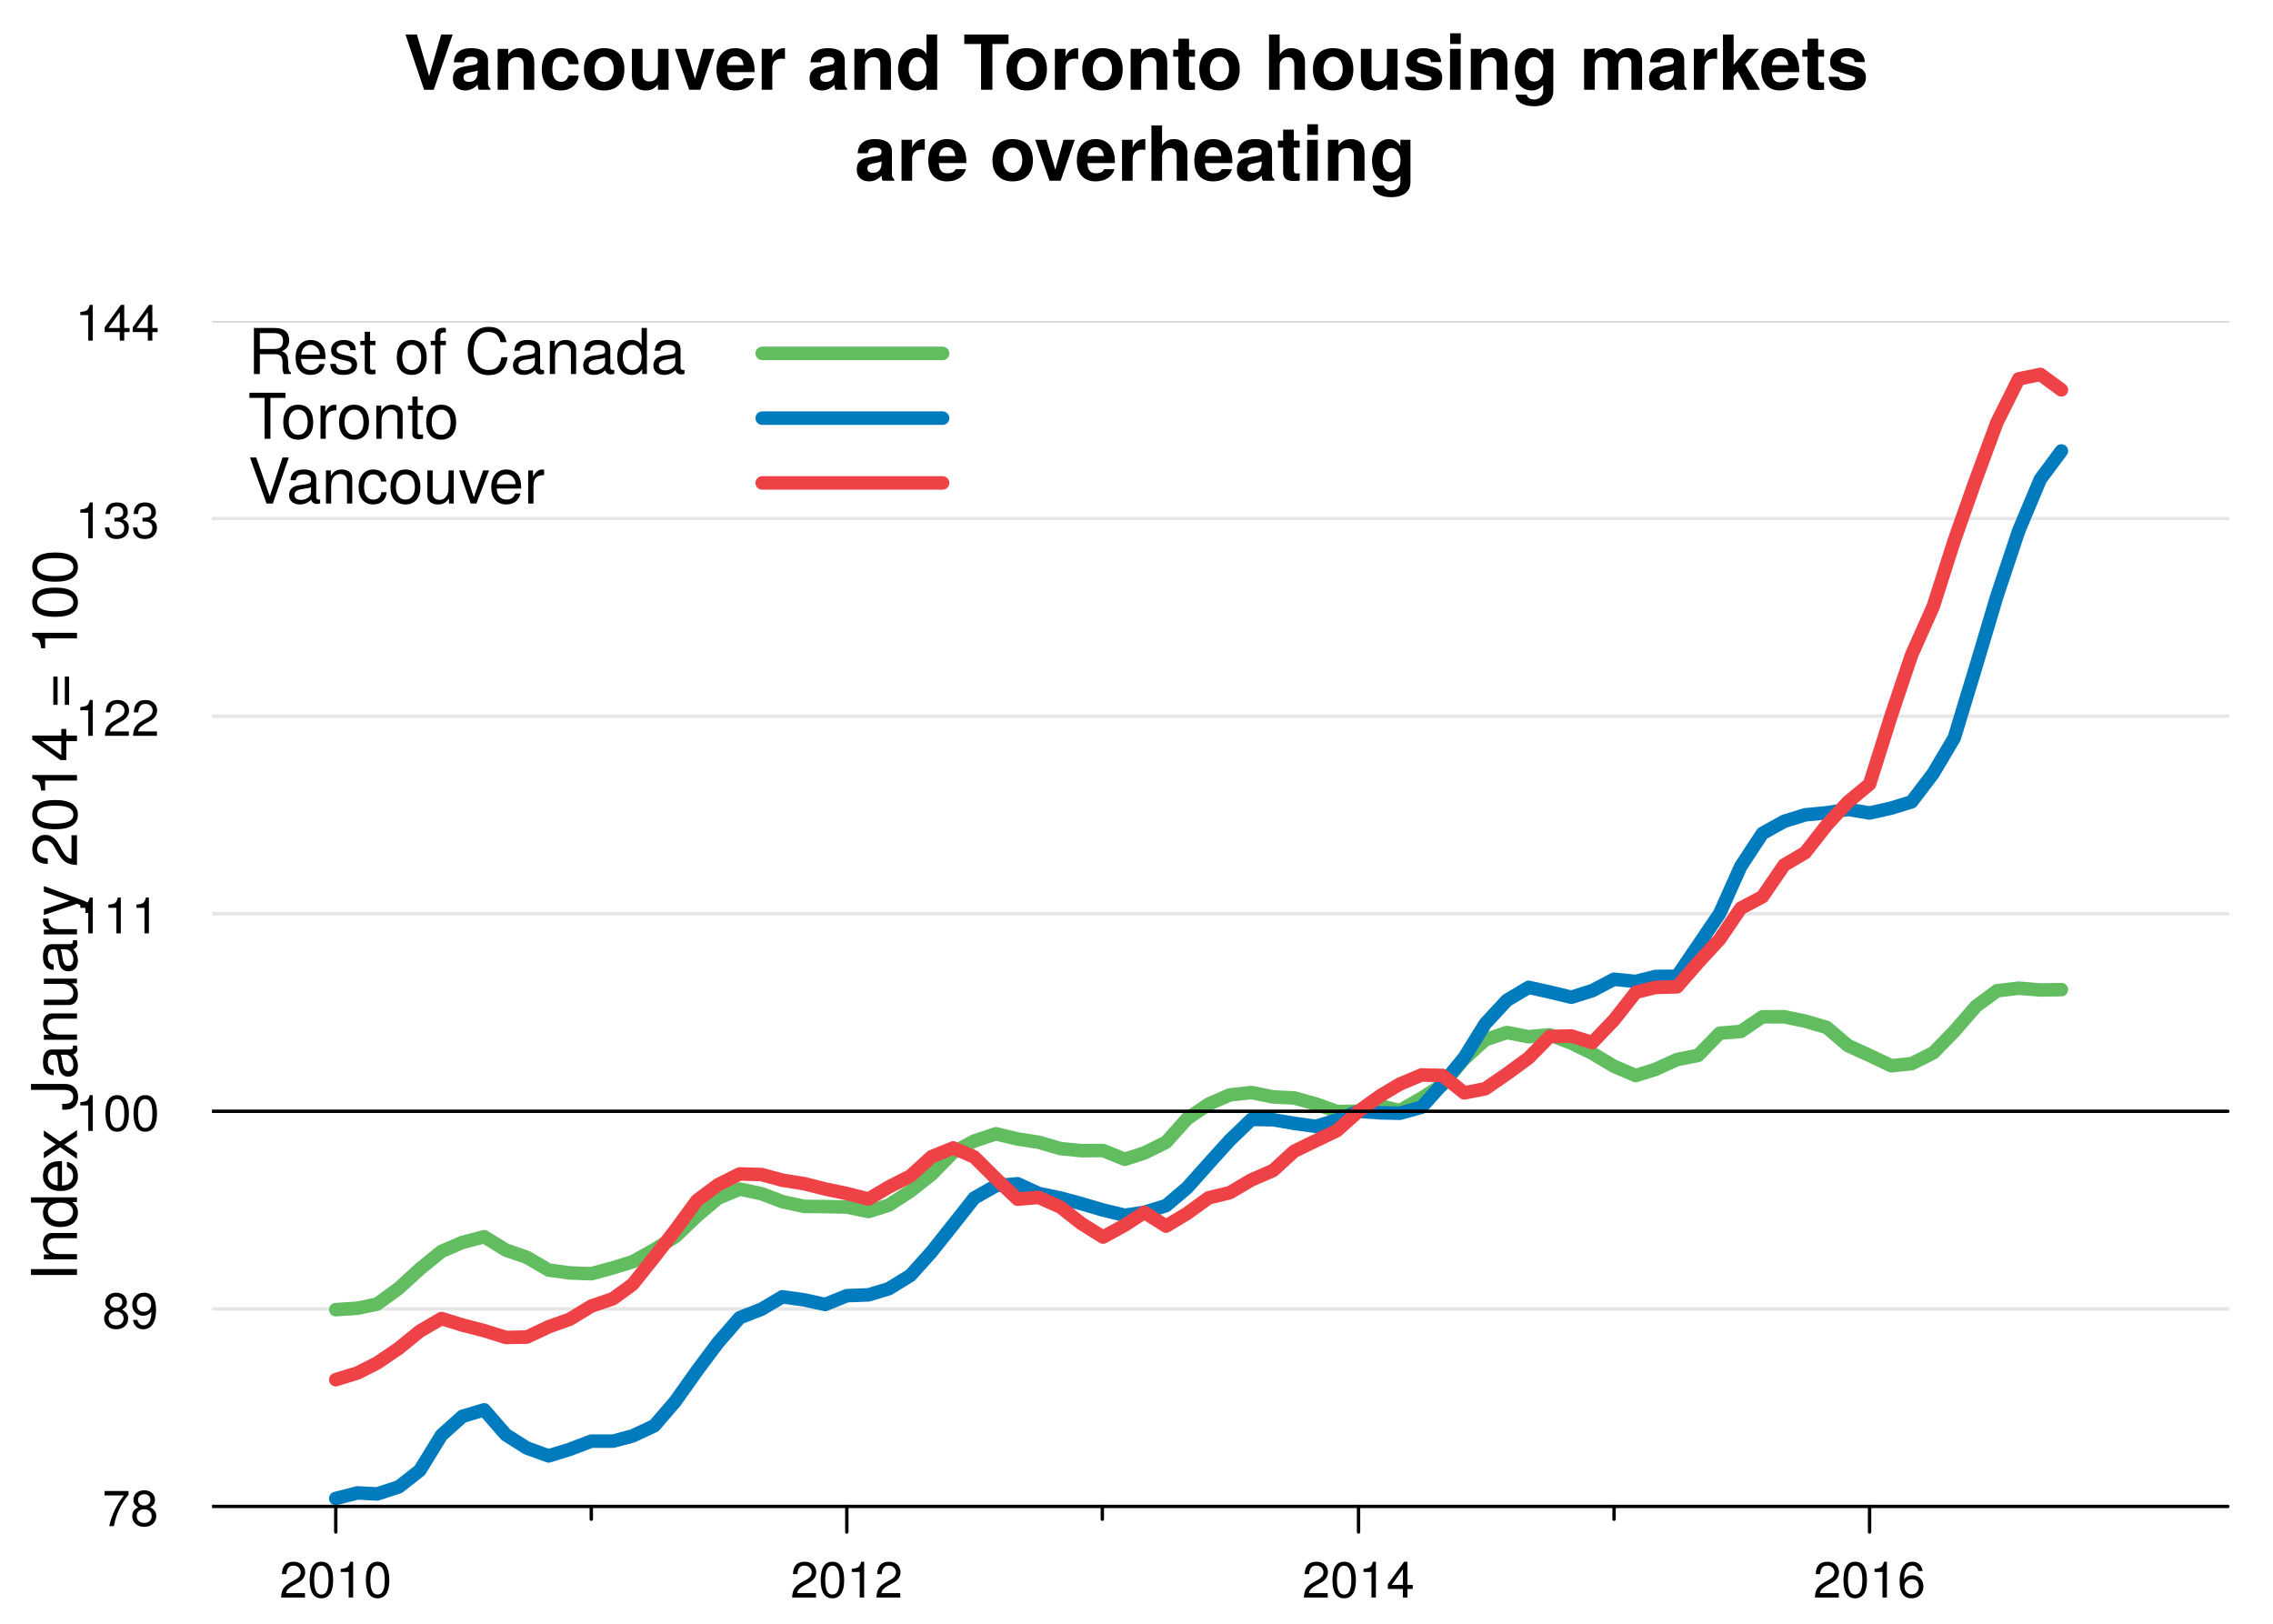 <?xml version="1.0" encoding="UTF-8"?>
<svg xmlns="http://www.w3.org/2000/svg" xmlns:xlink="http://www.w3.org/1999/xlink" width="504pt" height="360pt" viewBox="0 0 504 360" version="1.1">
<defs>
<g>
<symbol overflow="visible" id="glyph0-0">
<path style="stroke:none;" d=""/>
</symbol>
<symbol overflow="visible" id="glyph0-1">
<path style="stroke:none;" d="M 10.875 -12.25 L 8.328 -12.25 L 5.656 -3.016 L 2.938 -12.25 L 0.406 -12.25 L 4.531 0 L 6.672 0 Z M 10.875 -12.25 "/>
</symbol>
<symbol overflow="visible" id="glyph0-2">
<path style="stroke:none;" d="M 8.797 0 L 8.797 -0.281 C 8.375 -0.672 8.266 -0.922 8.266 -1.391 L 8.266 -6.438 C 8.266 -8.281 7 -9.219 4.547 -9.219 C 2.094 -9.219 0.828 -8.188 0.672 -6.078 L 2.938 -6.078 C 3.062 -7.016 3.438 -7.328 4.609 -7.328 C 5.516 -7.328 5.969 -7.016 5.969 -6.422 C 5.969 -5.453 5.25 -5.562 4.078 -5.359 L 3.141 -5.188 C 1.344 -4.875 0.469 -4.094 0.469 -2.453 C 0.469 -0.688 1.719 0.156 3.219 0.156 C 4.234 0.156 5.156 -0.281 5.984 -1.141 C 5.984 -0.672 6.031 -0.266 6.25 0 Z M 5.969 -3.875 C 5.969 -2.516 5.297 -1.75 4.094 -1.75 C 3.312 -1.75 2.828 -2.047 2.828 -2.719 C 2.828 -3.406 3.188 -3.656 4.172 -3.844 L 4.969 -4 C 5.594 -4.109 5.688 -4.156 5.969 -4.281 Z M 5.969 -3.875 "/>
</symbol>
<symbol overflow="visible" id="glyph0-3">
<path style="stroke:none;" d="M 9.172 0 L 9.172 -6.078 C 9.172 -8.078 8.062 -9.219 6.125 -9.219 C 4.906 -9.219 4.078 -8.766 3.406 -7.766 L 3.406 -9.062 L 1.062 -9.062 L 1.062 0 L 3.406 0 L 3.406 -5.438 C 3.406 -6.516 4.172 -7.219 5.312 -7.219 C 6.312 -7.219 6.812 -6.672 6.812 -5.594 L 6.812 0 Z M 9.172 0 "/>
</symbol>
<symbol overflow="visible" id="glyph0-4">
<path style="stroke:none;" d="M 8.766 -3.141 L 6.516 -3.141 C 6.219 -2.203 5.75 -1.75 4.844 -1.75 C 3.641 -1.75 2.922 -2.703 2.922 -4.469 C 2.922 -6.125 3.359 -7.328 4.844 -7.328 C 5.797 -7.328 6.25 -6.875 6.516 -5.672 L 8.766 -5.672 C 8.594 -7.891 7.125 -9.219 4.859 -9.219 C 2.156 -9.219 0.578 -7.562 0.578 -4.469 C 0.578 -1.484 2.141 0.156 4.828 0.156 C 7.016 0.156 8.547 -1.203 8.766 -3.141 Z M 8.766 -3.141 "/>
</symbol>
<symbol overflow="visible" id="glyph0-5">
<path style="stroke:none;" d="M 9.562 -4.469 C 9.562 -7.547 7.891 -9.219 5.062 -9.219 C 2.281 -9.219 0.594 -7.516 0.594 -4.531 C 0.594 -1.547 2.281 0.156 5.078 0.156 C 7.828 0.156 9.562 -1.562 9.562 -4.469 Z M 7.203 -4.5 C 7.203 -2.812 6.328 -1.75 5.078 -1.75 C 3.797 -1.75 2.938 -2.812 2.938 -4.531 C 2.938 -6.266 3.797 -7.328 5.078 -7.328 C 6.359 -7.328 7.203 -6.281 7.203 -4.5 Z M 7.203 -4.5 "/>
</symbol>
<symbol overflow="visible" id="glyph0-6">
<path style="stroke:none;" d="M 9.094 0 L 9.094 -9.062 L 6.734 -9.062 L 6.734 -3.625 C 6.734 -2.547 5.984 -1.844 4.844 -1.844 C 3.828 -1.844 3.328 -2.391 3.328 -3.484 L 3.328 -9.062 L 0.969 -9.062 L 0.969 -2.984 C 0.969 -0.984 2.078 0.156 4.016 0.156 C 5.234 0.156 6.062 -0.297 6.734 -1.188 L 6.734 0 Z M 9.094 0 "/>
</symbol>
<symbol overflow="visible" id="glyph0-7">
<path style="stroke:none;" d="M 9 -9.062 L 6.516 -9.062 L 4.688 -2.438 L 2.719 -9.062 L 0.234 -9.062 L 3.406 0 L 5.875 0 Z M 9 -9.062 "/>
</symbol>
<symbol overflow="visible" id="glyph0-8">
<path style="stroke:none;" d="M 8.812 -4.203 C 8.812 -7.328 7.234 -9.219 4.562 -9.219 C 1.969 -9.219 0.375 -7.453 0.375 -4.422 C 0.375 -1.516 1.953 0.156 4.516 0.156 C 6.547 0.156 8.203 -0.766 8.719 -2.547 L 6.406 -2.547 C 6.203 -1.891 5.453 -1.641 4.609 -1.641 C 3.5 -1.641 2.781 -2.156 2.719 -3.906 L 8.797 -3.906 Z M 6.359 -5.469 L 2.75 -5.469 C 2.906 -6.734 3.5 -7.422 4.531 -7.422 C 5.547 -7.422 6.25 -6.766 6.359 -5.469 Z M 6.359 -5.469 "/>
</symbol>
<symbol overflow="visible" id="glyph0-9">
<path style="stroke:none;" d="M 6.219 -6.812 L 6.219 -9.203 C 6.078 -9.219 6 -9.219 5.922 -9.219 C 4.859 -9.219 3.906 -8.516 3.406 -7.297 L 3.406 -9.062 L 1.062 -9.062 L 1.062 0 L 3.406 0 L 3.406 -4.828 C 3.406 -6.203 4.094 -6.891 5.469 -6.891 C 5.734 -6.891 5.891 -6.875 6.219 -6.812 Z M 6.219 -6.812 "/>
</symbol>
<symbol overflow="visible" id="glyph0-10">
<path style="stroke:none;" d=""/>
</symbol>
<symbol overflow="visible" id="glyph0-11">
<path style="stroke:none;" d="M 9.156 0 L 9.156 -12.25 L 6.797 -12.25 L 6.797 -7.891 C 6.219 -8.797 5.422 -9.219 4.297 -9.219 C 2.141 -9.219 0.484 -7.25 0.484 -4.516 C 0.484 -1.953 1.891 0.156 4.297 0.156 C 5.422 0.156 6.219 -0.266 6.797 -1.047 L 6.797 0 Z M 6.797 -4.484 C 6.797 -2.844 6 -1.812 4.828 -1.812 C 3.641 -1.812 2.844 -2.859 2.844 -4.516 C 2.844 -6.203 3.641 -7.25 4.828 -7.25 C 6.016 -7.25 6.797 -6.219 6.797 -4.484 Z M 6.797 -4.484 "/>
</symbol>
<symbol overflow="visible" id="glyph0-12">
<path style="stroke:none;" d="M 10.047 -10.141 L 10.047 -12.25 L 0.234 -12.25 L 0.234 -10.141 L 3.953 -10.141 L 3.953 0 L 6.469 0 L 6.469 -10.141 Z M 10.047 -10.141 "/>
</symbol>
<symbol overflow="visible" id="glyph0-13">
<path style="stroke:none;" d="M 5.062 0 L 5.062 -1.641 C 4.828 -1.609 4.688 -1.594 4.516 -1.594 C 3.891 -1.594 3.75 -1.781 3.75 -2.594 L 3.75 -7.328 L 5.062 -7.328 L 5.062 -8.891 L 3.75 -8.891 L 3.75 -11.328 L 1.391 -11.328 L 1.391 -8.891 L 0.234 -8.891 L 0.234 -7.328 L 1.391 -7.328 L 1.391 -1.953 C 1.391 -0.516 2.156 0.062 3.688 0.062 C 4.219 0.062 4.641 0.016 5.062 0 Z M 5.062 0 "/>
</symbol>
<symbol overflow="visible" id="glyph0-14">
<path style="stroke:none;" d="M 9.094 0 L 9.094 -6.078 C 9.094 -8.203 7.844 -9.219 6.125 -9.219 C 4.969 -9.219 4.125 -8.75 3.484 -7.766 L 3.484 -12.25 L 1.125 -12.25 L 1.125 0 L 3.484 0 L 3.484 -5.438 C 3.484 -6.484 4.234 -7.219 5.297 -7.219 C 6.125 -7.219 6.734 -6.766 6.734 -5.547 L 6.734 0 Z M 9.094 0 "/>
</symbol>
<symbol overflow="visible" id="glyph0-15">
<path style="stroke:none;" d="M 8.734 -2.688 L 8.734 -2.812 C 8.734 -3.844 8.141 -4.625 6.953 -4.969 L 3.984 -5.828 C 3.328 -6.016 3.156 -6.172 3.156 -6.531 C 3.156 -7.031 3.688 -7.375 4.516 -7.375 C 5.641 -7.375 6.203 -6.969 6.219 -6.141 L 8.484 -6.141 C 8.453 -8.062 6.969 -9.219 4.531 -9.219 C 2.234 -9.219 0.812 -8.062 0.812 -6.203 C 0.812 -5.094 1.109 -4.484 2.781 -3.969 L 5.594 -3.094 C 6.188 -2.906 6.375 -2.719 6.375 -2.469 C 6.375 -1.922 5.734 -1.703 4.641 -1.703 C 3.562 -1.703 2.984 -1.891 2.781 -2.875 L 0.484 -2.875 C 0.547 -0.891 2.016 0.156 4.766 0.156 C 7.328 0.156 8.734 -0.859 8.734 -2.688 Z M 8.734 -2.688 "/>
</symbol>
<symbol overflow="visible" id="glyph0-16">
<path style="stroke:none;" d="M 3.484 0 L 3.484 -9.062 L 1.125 -9.062 L 1.125 0 Z M 3.516 -10.156 L 3.516 -12.516 L 1.156 -12.516 L 1.156 -10.156 Z M 3.516 -10.156 "/>
</symbol>
<symbol overflow="visible" id="glyph0-17">
<path style="stroke:none;" d="M 9.094 0.297 L 9.094 -9.062 L 6.859 -9.062 L 6.859 -7.672 C 6.141 -8.75 5.375 -9.219 4.328 -9.219 C 2.188 -9.219 0.578 -7.234 0.578 -4.438 C 0.578 -1.609 2.047 0.156 4.281 0.156 C 5.344 0.156 5.984 -0.172 6.859 -1.047 L 6.859 0.297 C 6.859 1.391 6.031 2.156 4.859 2.156 C 3.969 2.156 3.375 1.781 3.188 1.094 L 0.75 1.094 C 0.797 2.562 2.281 3.656 4.766 3.656 C 7.516 3.656 9.094 2.438 9.094 0.297 Z M 6.891 -4.469 C 6.891 -2.828 6.031 -1.812 4.797 -1.812 C 3.688 -1.812 2.922 -2.828 2.922 -4.469 C 2.922 -6.188 3.688 -7.25 4.844 -7.25 C 6.016 -7.25 6.891 -6.141 6.891 -4.469 Z M 6.891 -4.469 "/>
</symbol>
<symbol overflow="visible" id="glyph0-18">
<path style="stroke:none;" d="M 13.844 0 L 13.844 -6.422 C 13.844 -8.188 12.766 -9.219 10.953 -9.219 C 9.812 -9.219 9 -8.812 8.297 -7.875 C 7.859 -8.734 6.953 -9.219 5.828 -9.219 C 4.781 -9.219 4.109 -8.875 3.344 -7.938 L 3.344 -9.062 L 1 -9.062 L 1 0 L 3.359 0 L 3.359 -5.438 C 3.359 -6.547 3.969 -7.219 4.969 -7.219 C 5.766 -7.219 6.25 -6.766 6.25 -6.047 L 6.25 0 L 8.594 0 L 8.594 -5.438 C 8.594 -6.547 9.203 -7.219 10.219 -7.219 C 11 -7.219 11.484 -6.766 11.484 -6.047 L 11.484 0 Z M 13.844 0 "/>
</symbol>
<symbol overflow="visible" id="glyph0-19">
<path style="stroke:none;" d="M 9.203 0 L 5.891 -5.641 L 8.984 -9.062 L 6.312 -9.062 L 3.344 -5.547 L 3.344 -12.25 L 0.984 -12.25 L 0.984 0 L 3.344 0 L 3.344 -2.969 L 4.281 -4 L 6.453 0 Z M 9.203 0 "/>
</symbol>
<symbol overflow="visible" id="glyph1-0">
<path style="stroke:none;" d=""/>
</symbol>
<symbol overflow="visible" id="glyph1-1">
<path style="stroke:none;" d="M 0 -2.703 L -10.203 -2.703 L -10.203 -1.406 L 0 -1.406 Z M 0 -2.703 "/>
</symbol>
<symbol overflow="visible" id="glyph1-2">
<path style="stroke:none;" d="M 0 -6.812 L -5.547 -6.812 C -6.766 -6.812 -7.547 -5.906 -7.547 -4.5 C -7.547 -3.406 -7.125 -2.703 -6.109 -2.062 L -7.344 -2.062 L -7.344 -0.984 L 0 -0.984 L 0 -2.141 L -4.047 -2.141 C -5.547 -2.141 -6.531 -2.953 -6.531 -4.141 C -6.531 -5.062 -5.969 -5.656 -5.078 -5.656 L 0 -5.656 Z M 0 -6.812 "/>
</symbol>
<symbol overflow="visible" id="glyph1-3">
<path style="stroke:none;" d="M 0 -6.938 L -10.203 -6.938 L -10.203 -5.766 L -6.406 -5.766 C -7.156 -5.281 -7.547 -4.5 -7.547 -3.516 C -7.547 -1.609 -6.078 -0.359 -3.734 -0.359 C -1.266 -0.359 0.203 -1.578 0.203 -3.562 C 0.203 -4.562 -0.172 -5.266 -1.078 -5.891 L 0 -5.891 Z M -3.641 -5.766 C -1.953 -5.766 -0.875 -4.953 -0.875 -3.719 C -0.875 -2.438 -1.953 -1.578 -3.672 -1.578 C -5.375 -1.578 -6.453 -2.438 -6.453 -3.703 C -6.453 -4.969 -5.328 -5.766 -3.641 -5.766 Z M -3.641 -5.766 "/>
</symbol>
<symbol overflow="visible" id="glyph1-4">
<path style="stroke:none;" d="M -3.328 -7.188 C -4.391 -7.188 -5.062 -7.094 -5.609 -6.891 C -6.812 -6.406 -7.547 -5.297 -7.547 -3.922 C -7.547 -1.875 -6.031 -0.562 -3.625 -0.562 C -1.219 -0.562 0.203 -1.828 0.203 -3.891 C 0.203 -5.578 -0.734 -6.734 -2.219 -7.031 L -2.219 -5.859 C -1.266 -5.531 -0.875 -4.875 -0.875 -3.938 C -0.875 -2.719 -1.656 -1.812 -3.328 -1.781 Z M -4.375 -5.938 C -4.375 -5.938 -4.312 -5.938 -4.281 -5.922 L -4.281 -1.812 C -5.594 -1.906 -6.469 -2.734 -6.469 -3.906 C -6.469 -5.047 -5.516 -5.938 -4.375 -5.938 Z M -4.375 -5.938 "/>
</symbol>
<symbol overflow="visible" id="glyph1-5">
<path style="stroke:none;" d="M 0 -6.625 L -3.797 -4.094 L -7.344 -6.547 L -7.344 -5.234 L -4.672 -3.469 L -7.344 -1.703 L -7.344 -0.375 L -3.734 -2.828 L 0 -0.234 L 0 -1.562 L -2.812 -3.438 L 0 -5.266 Z M 0 -6.625 "/>
</symbol>
<symbol overflow="visible" id="glyph1-6">
<path style="stroke:none;" d=""/>
</symbol>
<symbol overflow="visible" id="glyph1-7">
<path style="stroke:none;" d="M -2.625 -5.969 L -10.203 -5.969 L -10.203 -4.656 L -3.094 -4.656 C -1.406 -4.656 -0.844 -4.094 -0.844 -3.094 C -0.844 -2.109 -1.5 -1.562 -2.688 -1.562 L -3.281 -1.562 L -3.281 -0.266 L -2.453 -0.266 C -0.797 -0.266 0.25 -1.297 0.25 -3.078 C 0.25 -4.859 -0.859 -5.969 -2.625 -5.969 Z M -2.625 -5.969 "/>
</symbol>
<symbol overflow="visible" id="glyph1-8">
<path style="stroke:none;" d="M -0.031 -7.484 L -0.906 -7.484 C -0.875 -7.359 -0.875 -7.312 -0.875 -7.234 C -0.875 -6.828 -1.094 -6.609 -1.453 -6.609 L -5.547 -6.609 C -6.844 -6.609 -7.547 -5.656 -7.547 -3.844 C -7.547 -2.078 -6.859 -0.984 -5.172 -0.906 L -5.172 -2.094 C -6.062 -2.188 -6.469 -2.719 -6.469 -3.812 C -6.469 -4.859 -6.078 -5.453 -5.375 -5.453 L -5.062 -5.453 C -4.578 -5.453 -4.375 -5.156 -4.25 -4.234 C -4.047 -2.578 -3.984 -2.328 -3.812 -1.875 C -3.453 -1.016 -2.797 -0.594 -1.906 -0.594 C -0.578 -0.594 0.203 -1.516 0.203 -3 C 0.203 -3.938 -0.188 -4.844 -0.875 -5.484 C -0.312 -5.609 0.094 -6.125 0.094 -6.688 C 0.094 -6.938 0.062 -7.109 -0.031 -7.484 Z M -2.531 -5.453 C -1.484 -5.453 -0.812 -4.375 -0.812 -3.25 C -0.812 -2.344 -1.141 -1.812 -1.938 -1.812 C -2.703 -1.812 -3.031 -2.328 -3.219 -3.562 C -3.391 -4.797 -3.438 -5.047 -3.625 -5.453 Z M -2.531 -5.453 "/>
</symbol>
<symbol overflow="visible" id="glyph1-9">
<path style="stroke:none;" d="M 0 -6.75 L -7.344 -6.75 L -7.344 -5.594 L -3.297 -5.594 C -1.797 -5.594 -0.812 -4.797 -0.812 -3.578 C -0.812 -2.656 -1.375 -2.078 -2.25 -2.078 L -7.344 -2.078 L -7.344 -0.906 L -1.797 -0.906 C -0.578 -0.906 0.203 -1.812 0.203 -3.25 C 0.203 -4.328 -0.172 -5.016 -1.141 -5.703 L 0 -5.703 Z M 0 -6.75 "/>
</symbol>
<symbol overflow="visible" id="glyph1-10">
<path style="stroke:none;" d="M -6.312 -4.5 L -7.5 -4.5 C -7.531 -4.297 -7.547 -4.203 -7.547 -4.047 C -7.547 -3.297 -7.094 -2.719 -6 -2.047 L -7.344 -2.047 L -7.344 -0.984 L 0 -0.984 L 0 -2.141 L -3.812 -2.141 C -5.453 -2.141 -6.281 -2.688 -6.312 -4.5 Z M -6.312 -4.5 "/>
</symbol>
<symbol overflow="visible" id="glyph1-11">
<path style="stroke:none;" d="M -7.344 -6.688 L -7.344 -5.438 L -1.625 -3.406 L -7.344 -1.531 L -7.344 -0.281 L 0.031 -2.766 L 1.188 -2.312 C 1.703 -2.109 1.906 -1.875 1.906 -1.375 C 1.906 -1.203 1.875 -1.016 1.812 -0.75 L 2.875 -0.75 C 3 -1 3.047 -1.234 3.047 -1.547 C 3.047 -2.359 2.594 -3.031 1.547 -3.438 Z M -7.344 -6.688 "/>
</symbol>
<symbol overflow="visible" id="glyph1-12">
<path style="stroke:none;" d="M -7.016 -7.156 C -8.688 -7.156 -9.922 -5.859 -9.922 -3.969 C -9.922 -1.953 -8.891 -0.766 -6.484 -0.703 L -6.484 -1.938 C -8.141 -2.031 -8.844 -2.719 -8.844 -3.938 C -8.844 -5.047 -8.047 -5.891 -6.984 -5.891 C -6.203 -5.891 -5.531 -5.438 -5.031 -4.547 L -4.297 -3.266 C -3.125 -1.188 -2.188 -0.594 0 -0.469 L 0 -7.078 L -1.219 -7.078 L -1.219 -1.859 C -2.031 -1.984 -2.547 -2.438 -3.266 -3.656 L -4.016 -5.047 C -4.766 -6.438 -5.797 -7.156 -7.016 -7.156 Z M -7.016 -7.156 "/>
</symbol>
<symbol overflow="visible" id="glyph1-13">
<path style="stroke:none;" d="M -4.781 -7.094 C -8.219 -7.094 -9.922 -6 -9.922 -3.844 C -9.922 -1.703 -8.188 -0.609 -4.859 -0.609 C -1.516 -0.609 0.203 -1.719 0.203 -3.844 C 0.203 -5.953 -1.516 -7.094 -4.781 -7.094 Z M -4.891 -5.844 C -2.078 -5.844 -0.812 -5.188 -0.812 -3.828 C -0.812 -2.516 -2.125 -1.859 -4.844 -1.859 C -7.562 -1.859 -8.828 -2.516 -8.828 -3.844 C -8.828 -5.188 -7.547 -5.844 -4.891 -5.844 Z M -4.891 -5.844 "/>
</symbol>
<symbol overflow="visible" id="glyph1-14">
<path style="stroke:none;" d="M 0 -4.859 L -9.922 -4.859 L -9.922 -4.047 C -8.406 -3.609 -8.188 -3.328 -7.953 -1.422 L -7.062 -1.422 L -7.062 -3.625 L 0 -3.625 Z M 0 -4.859 "/>
</symbol>
<symbol overflow="visible" id="glyph1-15">
<path style="stroke:none;" d="M -2.375 -7.281 L -3.484 -7.281 L -3.484 -5.812 L -9.922 -5.812 L -9.922 -4.906 L -3.688 -0.391 L -2.375 -0.391 L -2.375 -4.578 L 0 -4.578 L 0 -5.812 L -2.375 -5.812 Z M -3.484 -4.578 L -3.484 -1.469 L -7.828 -4.578 Z M -3.484 -4.578 "/>
</symbol>
<symbol overflow="visible" id="glyph1-16">
<path style="stroke:none;" d="M -4.297 -7.219 L -5.25 -7.219 L -5.25 -0.953 L -4.297 -0.953 Z M -1.75 -7.219 L -2.703 -7.219 L -2.703 -0.953 L -1.75 -0.953 Z M -1.75 -7.219 "/>
</symbol>
<symbol overflow="visible" id="glyph2-0">
<path style="stroke:none;" d=""/>
</symbol>
<symbol overflow="visible" id="glyph2-1">
<path style="stroke:none;" d="M 5.828 -6.953 L 5.828 -7.781 L 0.516 -7.781 L 0.516 -6.797 L 4.812 -6.797 C 3.219 -4.812 2.109 -2.484 1.547 0 L 2.594 0 C 3.031 -2.562 4.156 -4.969 5.828 -6.953 Z M 5.828 -6.953 "/>
</symbol>
<symbol overflow="visible" id="glyph2-2">
<path style="stroke:none;" d="M 5.75 -2.234 C 5.75 -3.125 5.297 -3.734 4.375 -4.172 C 5.203 -4.672 5.469 -5.078 5.469 -5.828 C 5.469 -7.062 4.5 -7.938 3.078 -7.938 C 1.688 -7.938 0.688 -7.062 0.688 -5.828 C 0.688 -5.094 0.969 -4.688 1.766 -4.172 C 0.859 -3.734 0.422 -3.125 0.422 -2.25 C 0.422 -0.797 1.516 0.172 3.078 0.172 C 4.656 0.172 5.75 -0.797 5.75 -2.234 Z M 4.453 -5.797 C 4.453 -5.062 3.906 -4.578 3.078 -4.578 C 2.25 -4.578 1.703 -5.062 1.703 -5.812 C 1.703 -6.578 2.25 -7.062 3.078 -7.062 C 3.922 -7.062 4.453 -6.578 4.453 -5.797 Z M 4.734 -2.234 C 4.734 -1.281 4.062 -0.703 3.062 -0.703 C 2.094 -0.703 1.422 -1.297 1.422 -2.234 C 1.422 -3.156 2.094 -3.734 3.078 -3.734 C 4.062 -3.734 4.734 -3.156 4.734 -2.234 Z M 4.734 -2.234 "/>
</symbol>
<symbol overflow="visible" id="glyph2-3">
<path style="stroke:none;" d="M 5.703 -4.156 C 5.703 -6.641 4.844 -7.938 3.031 -7.938 C 1.516 -7.938 0.422 -6.875 0.422 -5.312 C 0.422 -3.828 1.438 -2.828 2.875 -2.828 C 3.625 -2.828 4.172 -3.109 4.688 -3.719 C 4.672 -1.781 4.047 -0.703 2.906 -0.703 C 2.219 -0.703 1.734 -1.141 1.578 -1.906 L 0.594 -1.906 C 0.781 -0.609 1.641 0.172 2.844 0.172 C 4.703 0.172 5.703 -1.406 5.703 -4.156 Z M 4.625 -5.328 C 4.625 -4.359 3.938 -3.703 2.984 -3.703 C 2.031 -3.703 1.438 -4.328 1.438 -5.391 C 1.438 -6.391 2.109 -7.078 3.016 -7.078 C 3.938 -7.078 4.625 -6.359 4.625 -5.328 Z M 4.625 -5.328 "/>
</symbol>
<symbol overflow="visible" id="glyph2-4">
<path style="stroke:none;" d="M 3.891 0 L 3.891 -7.938 L 3.234 -7.938 C 2.891 -6.719 2.672 -6.547 1.141 -6.359 L 1.141 -5.656 L 2.906 -5.656 L 2.906 0 Z M 3.891 0 "/>
</symbol>
<symbol overflow="visible" id="glyph2-5">
<path style="stroke:none;" d="M 5.688 -3.812 C 5.688 -6.578 4.812 -7.938 3.078 -7.938 C 1.359 -7.938 0.484 -6.547 0.484 -3.891 C 0.484 -1.203 1.375 0.172 3.078 0.172 C 4.766 0.172 5.688 -1.203 5.688 -3.812 Z M 4.672 -3.906 C 4.672 -1.656 4.156 -0.656 3.062 -0.656 C 2.016 -0.656 1.484 -1.703 1.484 -3.875 C 1.484 -6.047 2.016 -7.062 3.078 -7.062 C 4.141 -7.062 4.672 -6.031 4.672 -3.906 Z M 4.672 -3.906 "/>
</symbol>
<symbol overflow="visible" id="glyph2-6">
<path style="stroke:none;" d="M 5.719 -5.609 C 5.719 -6.953 4.688 -7.938 3.188 -7.938 C 1.562 -7.938 0.609 -7.109 0.562 -5.188 L 1.547 -5.188 C 1.625 -6.516 2.172 -7.078 3.141 -7.078 C 4.047 -7.078 4.719 -6.438 4.719 -5.594 C 4.719 -4.969 4.344 -4.422 3.641 -4.016 L 2.609 -3.438 C 0.953 -2.5 0.469 -1.75 0.375 0 L 5.672 0 L 5.672 -0.969 L 1.484 -0.969 C 1.594 -1.625 1.953 -2.031 2.922 -2.609 L 4.047 -3.219 C 5.156 -3.812 5.719 -4.641 5.719 -5.609 Z M 5.719 -5.609 "/>
</symbol>
<symbol overflow="visible" id="glyph2-7">
<path style="stroke:none;" d="M 5.672 -2.312 C 5.672 -3.266 5.281 -3.828 4.328 -4.156 C 5.062 -4.453 5.438 -4.969 5.438 -5.766 C 5.438 -7.125 4.531 -7.938 3.016 -7.938 C 1.406 -7.938 0.562 -7.062 0.531 -5.375 L 1.516 -5.375 C 1.531 -6.547 2.016 -7.078 3.031 -7.078 C 3.906 -7.078 4.422 -6.562 4.422 -5.719 C 4.422 -4.875 4.062 -4.531 2.469 -4.531 L 2.469 -3.703 L 3.016 -3.703 C 4.094 -3.703 4.656 -3.188 4.656 -2.297 C 4.656 -1.297 4.047 -0.703 3.016 -0.703 C 1.938 -0.703 1.406 -1.25 1.344 -2.391 L 0.359 -2.391 C 0.484 -0.625 1.359 0.172 2.984 0.172 C 4.609 0.172 5.672 -0.812 5.672 -2.312 Z M 5.672 -2.312 "/>
</symbol>
<symbol overflow="visible" id="glyph2-8">
<path style="stroke:none;" d="M 5.828 -1.906 L 5.828 -2.797 L 4.656 -2.797 L 4.656 -7.938 L 3.922 -7.938 L 0.312 -2.953 L 0.312 -1.906 L 3.656 -1.906 L 3.656 0 L 4.656 0 L 4.656 -1.906 Z M 3.656 -2.797 L 1.172 -2.797 L 3.656 -6.266 Z M 3.656 -2.797 "/>
</symbol>
<symbol overflow="visible" id="glyph2-9">
<path style="stroke:none;" d="M 5.75 -2.469 C 5.75 -3.938 4.734 -4.938 3.312 -4.938 C 2.531 -4.938 1.922 -4.641 1.484 -4.062 C 1.5 -6 2.125 -7.062 3.266 -7.062 C 3.953 -7.062 4.438 -6.625 4.594 -5.875 L 5.578 -5.875 C 5.391 -7.172 4.531 -7.938 3.328 -7.938 C 1.484 -7.938 0.484 -6.391 0.484 -3.625 C 0.484 -1.141 1.328 0.172 3.141 0.172 C 4.656 0.172 5.75 -0.906 5.75 -2.469 Z M 4.734 -2.391 C 4.734 -1.391 4.062 -0.703 3.156 -0.703 C 2.234 -0.703 1.547 -1.422 1.547 -2.438 C 1.547 -3.422 2.219 -4.062 3.188 -4.062 C 4.141 -4.062 4.734 -3.453 4.734 -2.391 Z M 4.734 -2.391 "/>
</symbol>
<symbol overflow="visible" id="glyph2-10">
<path style="stroke:none;" d=""/>
</symbol>
<symbol overflow="visible" id="glyph3-0">
<path style="stroke:none;" d=""/>
</symbol>
<symbol overflow="visible" id="glyph3-1">
<path style="stroke:none;" d="M 9.5 0 L 9.5 -0.328 C 9.016 -0.656 8.906 -1.016 8.891 -2.375 C 8.859 -4.062 8.609 -4.562 7.5 -5.047 C 8.656 -5.594 9.109 -6.312 9.109 -7.469 C 9.109 -9.234 8.016 -10.203 6 -10.203 L 1.297 -10.203 L 1.297 0 L 2.609 0 L 2.609 -4.391 L 5.969 -4.391 C 7.109 -4.391 7.656 -3.844 7.641 -2.578 L 7.625 -1.672 C 7.609 -1.031 7.734 -0.422 7.922 0 Z M 7.75 -7.297 C 7.75 -6.094 7.141 -5.547 5.75 -5.547 L 2.609 -5.547 L 2.609 -9.062 L 5.75 -9.062 C 7.203 -9.062 7.75 -8.438 7.75 -7.297 Z M 7.75 -7.297 "/>
</symbol>
<symbol overflow="visible" id="glyph3-2">
<path style="stroke:none;" d="M 7.188 -3.328 C 7.188 -4.391 7.094 -5.062 6.891 -5.609 C 6.406 -6.812 5.297 -7.547 3.922 -7.547 C 1.875 -7.547 0.562 -6.031 0.562 -3.625 C 0.562 -1.219 1.828 0.203 3.891 0.203 C 5.578 0.203 6.734 -0.734 7.031 -2.219 L 5.859 -2.219 C 5.531 -1.266 4.875 -0.875 3.938 -0.875 C 2.719 -0.875 1.812 -1.656 1.781 -3.328 Z M 5.938 -4.375 C 5.938 -4.375 5.938 -4.312 5.922 -4.281 L 1.812 -4.281 C 1.906 -5.594 2.734 -6.469 3.906 -6.469 C 5.047 -6.469 5.938 -5.516 5.938 -4.375 Z M 5.938 -4.375 "/>
</symbol>
<symbol overflow="visible" id="glyph3-3">
<path style="stroke:none;" d="M 6.422 -2.062 C 6.422 -3.156 5.812 -3.703 4.359 -4.047 L 3.234 -4.312 C 2.281 -4.531 1.875 -4.844 1.875 -5.359 C 1.875 -6.031 2.484 -6.469 3.438 -6.469 C 4.375 -6.469 4.875 -6.062 4.906 -5.297 L 6.125 -5.297 C 6.125 -6.734 5.172 -7.547 3.469 -7.547 C 1.766 -7.547 0.656 -6.656 0.656 -5.312 C 0.656 -4.156 1.25 -3.609 2.984 -3.188 L 4.078 -2.922 C 4.891 -2.734 5.203 -2.484 5.203 -1.953 C 5.203 -1.281 4.516 -0.875 3.5 -0.875 C 2.453 -0.875 1.859 -1.125 1.703 -2.234 L 0.469 -2.234 C 0.531 -0.547 1.484 0.203 3.406 0.203 C 5.25 0.203 6.422 -0.641 6.422 -2.062 Z M 6.422 -2.062 "/>
</symbol>
<symbol overflow="visible" id="glyph3-4">
<path style="stroke:none;" d="M 3.562 0 L 3.562 -0.984 C 3.406 -0.938 3.219 -0.922 3 -0.922 C 2.484 -0.922 2.359 -1.062 2.359 -1.578 L 2.359 -6.391 L 3.562 -6.391 L 3.562 -7.344 L 2.359 -7.344 L 2.359 -9.359 L 1.188 -9.359 L 1.188 -7.344 L 0.203 -7.344 L 0.203 -6.391 L 1.188 -6.391 L 1.188 -1.062 C 1.188 -0.328 1.688 0.094 2.609 0.094 C 2.891 0.094 3.156 0.062 3.562 0 Z M 3.562 0 "/>
</symbol>
<symbol overflow="visible" id="glyph3-5">
<path style="stroke:none;" d=""/>
</symbol>
<symbol overflow="visible" id="glyph3-6">
<path style="stroke:none;" d="M 7.141 -3.609 C 7.141 -6.141 5.922 -7.547 3.812 -7.547 C 1.75 -7.547 0.5 -6.125 0.5 -3.672 C 0.5 -1.203 1.734 0.203 3.828 0.203 C 5.875 0.203 7.141 -1.203 7.141 -3.609 Z M 5.922 -3.625 C 5.922 -1.906 5.109 -0.875 3.828 -0.875 C 2.516 -0.875 1.719 -1.891 1.719 -3.672 C 1.719 -5.438 2.516 -6.469 3.828 -6.469 C 5.141 -6.469 5.922 -5.453 5.922 -3.625 Z M 5.922 -3.625 "/>
</symbol>
<symbol overflow="visible" id="glyph3-7">
<path style="stroke:none;" d="M 3.609 -6.391 L 3.609 -7.344 L 2.391 -7.344 L 2.391 -8.484 C 2.391 -8.969 2.672 -9.219 3.203 -9.219 C 3.297 -9.219 3.344 -9.219 3.609 -9.219 L 3.609 -10.172 C 3.344 -10.234 3.188 -10.25 2.953 -10.25 C 1.875 -10.25 1.234 -9.625 1.234 -8.578 L 1.234 -7.344 L 0.25 -7.344 L 0.25 -6.391 L 1.234 -6.391 L 1.234 0 L 2.391 0 L 2.391 -6.391 Z M 3.609 -6.391 "/>
</symbol>
<symbol overflow="visible" id="glyph3-8">
<path style="stroke:none;" d="M 9.484 -3.719 L 8.141 -3.719 C 7.828 -1.797 7.016 -0.891 5.297 -0.891 C 3.266 -0.891 1.969 -2.453 1.969 -5 C 1.969 -7.609 3.203 -9.312 5.188 -9.312 C 6.781 -9.312 7.609 -8.594 7.938 -7.047 L 9.266 -7.047 C 8.859 -9.281 7.578 -10.453 5.328 -10.453 C 2.234 -10.453 0.672 -7.969 0.672 -4.984 C 0.672 -2 2.281 0.25 5.281 0.25 C 7.766 0.25 9.172 -1.062 9.484 -3.719 Z M 9.484 -3.719 "/>
</symbol>
<symbol overflow="visible" id="glyph3-9">
<path style="stroke:none;" d="M 7.484 -0.031 L 7.484 -0.906 C 7.359 -0.875 7.312 -0.875 7.234 -0.875 C 6.828 -0.875 6.609 -1.094 6.609 -1.453 L 6.609 -5.547 C 6.609 -6.844 5.656 -7.547 3.844 -7.547 C 2.078 -7.547 0.984 -6.859 0.906 -5.172 L 2.094 -5.172 C 2.188 -6.062 2.719 -6.469 3.812 -6.469 C 4.859 -6.469 5.453 -6.078 5.453 -5.375 L 5.453 -5.062 C 5.453 -4.578 5.156 -4.375 4.234 -4.25 C 2.578 -4.047 2.328 -3.984 1.875 -3.812 C 1.016 -3.453 0.594 -2.797 0.594 -1.906 C 0.594 -0.578 1.516 0.203 3 0.203 C 3.938 0.203 4.844 -0.188 5.484 -0.875 C 5.609 -0.312 6.125 0.094 6.688 0.094 C 6.938 0.094 7.109 0.062 7.484 -0.031 Z M 5.453 -2.531 C 5.453 -1.484 4.375 -0.812 3.25 -0.812 C 2.344 -0.812 1.812 -1.141 1.812 -1.938 C 1.812 -2.703 2.328 -3.031 3.562 -3.219 C 4.797 -3.391 5.047 -3.438 5.453 -3.625 Z M 5.453 -2.531 "/>
</symbol>
<symbol overflow="visible" id="glyph3-10">
<path style="stroke:none;" d="M 6.812 0 L 6.812 -5.547 C 6.812 -6.766 5.906 -7.547 4.5 -7.547 C 3.406 -7.547 2.703 -7.125 2.062 -6.109 L 2.062 -7.344 L 0.984 -7.344 L 0.984 0 L 2.141 0 L 2.141 -4.047 C 2.141 -5.547 2.953 -6.531 4.141 -6.531 C 5.062 -6.531 5.656 -5.969 5.656 -5.078 L 5.656 0 Z M 6.812 0 "/>
</symbol>
<symbol overflow="visible" id="glyph3-11">
<path style="stroke:none;" d="M 6.938 0 L 6.938 -10.203 L 5.766 -10.203 L 5.766 -6.406 C 5.281 -7.156 4.5 -7.547 3.516 -7.547 C 1.609 -7.547 0.359 -6.078 0.359 -3.734 C 0.359 -1.266 1.578 0.203 3.562 0.203 C 4.562 0.203 5.266 -0.172 5.891 -1.078 L 5.891 0 Z M 5.766 -3.641 C 5.766 -1.953 4.953 -0.875 3.719 -0.875 C 2.438 -0.875 1.578 -1.953 1.578 -3.672 C 1.578 -5.375 2.438 -6.453 3.703 -6.453 C 4.969 -6.453 5.766 -5.328 5.766 -3.641 Z M 5.766 -3.641 "/>
</symbol>
<symbol overflow="visible" id="glyph3-12">
<path style="stroke:none;" d="M 8.297 -9.062 L 8.297 -10.203 L 0.297 -10.203 L 0.297 -9.062 L 3.656 -9.062 L 3.656 0 L 4.953 0 L 4.953 -9.062 Z M 8.297 -9.062 "/>
</symbol>
<symbol overflow="visible" id="glyph3-13">
<path style="stroke:none;" d="M 4.5 -6.312 L 4.5 -7.5 C 4.297 -7.531 4.203 -7.547 4.047 -7.547 C 3.297 -7.547 2.719 -7.094 2.047 -6 L 2.047 -7.344 L 0.984 -7.344 L 0.984 0 L 2.141 0 L 2.141 -3.812 C 2.141 -5.453 2.688 -6.281 4.5 -6.312 Z M 4.5 -6.312 "/>
</symbol>
<symbol overflow="visible" id="glyph3-14">
<path style="stroke:none;" d="M 9.031 -10.203 L 7.641 -10.203 L 4.812 -1.562 L 1.812 -10.203 L 0.422 -10.203 L 4.094 0 L 5.484 0 Z M 9.031 -10.203 "/>
</symbol>
<symbol overflow="visible" id="glyph3-15">
<path style="stroke:none;" d="M 6.672 -2.516 L 5.5 -2.516 C 5.312 -1.344 4.703 -0.875 3.703 -0.875 C 2.422 -0.875 1.656 -1.859 1.656 -3.594 C 1.656 -5.438 2.406 -6.469 3.688 -6.469 C 4.656 -6.469 5.281 -5.891 5.422 -4.875 L 6.594 -4.875 C 6.453 -6.656 5.328 -7.547 3.703 -7.547 C 1.719 -7.547 0.438 -6.031 0.438 -3.594 C 0.438 -1.234 1.688 0.203 3.688 0.203 C 5.438 0.203 6.531 -0.844 6.672 -2.516 Z M 6.672 -2.516 "/>
</symbol>
<symbol overflow="visible" id="glyph3-16">
<path style="stroke:none;" d="M 6.75 0 L 6.75 -7.344 L 5.594 -7.344 L 5.594 -3.297 C 5.594 -1.797 4.797 -0.812 3.578 -0.812 C 2.656 -0.812 2.078 -1.375 2.078 -2.25 L 2.078 -7.344 L 0.906 -7.344 L 0.906 -1.797 C 0.906 -0.578 1.812 0.203 3.25 0.203 C 4.328 0.203 5.016 -0.172 5.703 -1.141 L 5.703 0 Z M 6.75 0 "/>
</symbol>
<symbol overflow="visible" id="glyph3-17">
<path style="stroke:none;" d="M 6.797 -7.344 L 5.484 -7.344 L 3.422 -1.391 L 1.453 -7.344 L 0.141 -7.344 L 2.719 0 L 3.984 0 Z M 6.797 -7.344 "/>
</symbol>
</g>
<clipPath id="clip1">
  <path d="M 47.008 289 L 494.992 289 L 494.992 291 L 47.008 291 Z M 47.008 289 "/>
</clipPath>
<clipPath id="clip2">
  <path d="M 47.008 246 L 494.992 246 L 494.992 247 L 47.008 247 Z M 47.008 246 "/>
</clipPath>
<clipPath id="clip3">
  <path d="M 47.008 202 L 494.992 202 L 494.992 203 L 47.008 203 Z M 47.008 202 "/>
</clipPath>
<clipPath id="clip4">
  <path d="M 47.008 158 L 494.992 158 L 494.992 160 L 47.008 160 Z M 47.008 158 "/>
</clipPath>
<clipPath id="clip5">
  <path d="M 47.008 114 L 494.992 114 L 494.992 116 L 47.008 116 Z M 47.008 114 "/>
</clipPath>
<clipPath id="clip6">
  <path d="M 47.008 333 L 494.992 333 L 494.992 334.992 L 47.008 334.992 Z M 47.008 333 "/>
</clipPath>
<clipPath id="clip7">
  <path d="M 47.008 71.168 L 494.992 71.168 L 494.992 72 L 47.008 72 Z M 47.008 71.168 "/>
</clipPath>
<clipPath id="clip8">
  <path d="M 47.008 246 L 494.992 246 L 494.992 247 L 47.008 247 Z M 47.008 246 "/>
</clipPath>
</defs>
<g id="surface22">
<rect x="0" y="0" width="504" height="360" style="fill:rgb(100%,100%,100%);fill-opacity:1;stroke:none;"/>
<g style="fill:rgb(0%,0%,0%);fill-opacity:1;">
  <use xlink:href="#glyph0-1" x="89.5" y="19.899"/>
  <use xlink:href="#glyph0-2" x="99.947" y="19.899"/>
  <use xlink:href="#glyph0-3" x="109.286" y="19.899"/>
  <use xlink:href="#glyph0-4" x="119.549" y="19.899"/>
  <use xlink:href="#glyph0-5" x="128.888" y="19.899"/>
  <use xlink:href="#glyph0-6" x="139.15" y="19.899"/>
  <use xlink:href="#glyph0-7" x="149.413" y="19.899"/>
  <use xlink:href="#glyph0-8" x="158.5" y="19.899"/>
  <use xlink:href="#glyph0-9" x="167.839" y="19.899"/>
  <use xlink:href="#glyph0-10" x="174.373" y="19.899"/>
  <use xlink:href="#glyph0-2" x="179.043" y="19.899"/>
  <use xlink:href="#glyph0-3" x="188.382" y="19.899"/>
  <use xlink:href="#glyph0-11" x="198.645" y="19.899"/>
  <use xlink:href="#glyph0-10" x="208.907" y="19.899"/>
  <use xlink:href="#glyph0-12" x="213.577" y="19.899"/>
  <use xlink:href="#glyph0-5" x="222.58" y="19.899"/>
  <use xlink:href="#glyph0-9" x="232.843" y="19.899"/>
  <use xlink:href="#glyph0-5" x="239.377" y="19.899"/>
  <use xlink:href="#glyph0-3" x="249.64" y="19.899"/>
  <use xlink:href="#glyph0-13" x="259.902" y="19.899"/>
  <use xlink:href="#glyph0-5" x="265.328" y="19.899"/>
  <use xlink:href="#glyph0-10" x="275.591" y="19.899"/>
  <use xlink:href="#glyph0-14" x="280.261" y="19.899"/>
  <use xlink:href="#glyph0-5" x="290.523" y="19.899"/>
  <use xlink:href="#glyph0-6" x="300.786" y="19.899"/>
  <use xlink:href="#glyph0-15" x="311.049" y="19.899"/>
  <use xlink:href="#glyph0-16" x="320.388" y="19.899"/>
  <use xlink:href="#glyph0-3" x="325.058" y="19.899"/>
  <use xlink:href="#glyph0-17" x="335.32" y="19.899"/>
  <use xlink:href="#glyph0-10" x="345.583" y="19.899"/>
  <use xlink:href="#glyph0-18" x="350.253" y="19.899"/>
  <use xlink:href="#glyph0-2" x="365.186" y="19.899"/>
  <use xlink:href="#glyph0-9" x="374.524" y="19.899"/>
  <use xlink:href="#glyph0-19" x="381.059" y="19.899"/>
  <use xlink:href="#glyph0-8" x="390.146" y="19.899"/>
  <use xlink:href="#glyph0-13" x="399.4" y="19.899"/>
  <use xlink:href="#glyph0-15" x="404.994" y="19.899"/>
</g>
<g style="fill:rgb(0%,0%,0%);fill-opacity:1;">
  <use xlink:href="#glyph0-2" x="189.5" y="40.06"/>
  <use xlink:href="#glyph0-9" x="198.839" y="40.06"/>
  <use xlink:href="#glyph0-8" x="205.457" y="40.06"/>
  <use xlink:href="#glyph0-10" x="214.796" y="40.06"/>
  <use xlink:href="#glyph0-5" x="219.466" y="40.06"/>
  <use xlink:href="#glyph0-7" x="229.309" y="40.06"/>
  <use xlink:href="#glyph0-8" x="238.396" y="40.06"/>
  <use xlink:href="#glyph0-9" x="247.734" y="40.06"/>
  <use xlink:href="#glyph0-14" x="254.185" y="40.06"/>
  <use xlink:href="#glyph0-8" x="264.447" y="40.06"/>
  <use xlink:href="#glyph0-2" x="273.786" y="40.06"/>
  <use xlink:href="#glyph0-13" x="283.125" y="40.06"/>
  <use xlink:href="#glyph0-16" x="288.719" y="40.06"/>
  <use xlink:href="#glyph0-3" x="293.389" y="40.06"/>
  <use xlink:href="#glyph0-17" x="303.651" y="40.06"/>
</g>
<g style="fill:rgb(0%,0%,0%);fill-opacity:1;">
  <use xlink:href="#glyph1-1" x="17.072" y="284.078"/>
  <use xlink:href="#glyph1-2" x="17.072" y="280.187"/>
  <use xlink:href="#glyph1-3" x="17.072" y="272.402"/>
  <use xlink:href="#glyph1-4" x="17.072" y="264.618"/>
  <use xlink:href="#glyph1-5" x="17.072" y="257.184"/>
  <use xlink:href="#glyph1-6" x="17.072" y="250.184"/>
  <use xlink:href="#glyph1-7" x="17.072" y="246.292"/>
  <use xlink:href="#glyph1-8" x="17.072" y="239.292"/>
  <use xlink:href="#glyph1-2" x="17.072" y="231.508"/>
  <use xlink:href="#glyph1-9" x="17.072" y="223.724"/>
  <use xlink:href="#glyph1-8" x="17.072" y="215.939"/>
  <use xlink:href="#glyph1-10" x="17.072" y="208.155"/>
  <use xlink:href="#glyph1-11" x="17.072" y="203.144"/>
  <use xlink:href="#glyph1-6" x="17.072" y="196.144"/>
  <use xlink:href="#glyph1-12" x="17.072" y="192.252"/>
  <use xlink:href="#glyph1-13" x="17.072" y="184.468"/>
  <use xlink:href="#glyph1-14" x="17.072" y="176.684"/>
  <use xlink:href="#glyph1-15" x="17.072" y="168.899"/>
  <use xlink:href="#glyph1-6" x="17.072" y="161.115"/>
  <use xlink:href="#glyph1-16" x="17.072" y="157.224"/>
  <use xlink:href="#glyph1-6" x="17.072" y="149.048"/>
  <use xlink:href="#glyph1-14" x="17.072" y="145.156"/>
  <use xlink:href="#glyph1-13" x="17.072" y="137.372"/>
  <use xlink:href="#glyph1-13" x="17.072" y="129.588"/>
</g>
<g style="fill:rgb(0%,0%,0%);fill-opacity:1;">
  <use xlink:href="#glyph2-1" x="22.668" y="338.349"/>
  <use xlink:href="#glyph2-2" x="28.896" y="338.349"/>
</g>
<g style="fill:rgb(0%,0%,0%);fill-opacity:1;">
  <use xlink:href="#glyph2-2" x="22.668" y="294.544"/>
  <use xlink:href="#glyph2-3" x="28.896" y="294.544"/>
</g>
<g style="fill:rgb(0%,0%,0%);fill-opacity:1;">
  <use xlink:href="#glyph2-4" x="16.668" y="250.739"/>
  <use xlink:href="#glyph2-5" x="22.896" y="250.739"/>
  <use xlink:href="#glyph2-5" x="29.125" y="250.739"/>
</g>
<g style="fill:rgb(0%,0%,0%);fill-opacity:1;">
  <use xlink:href="#glyph2-4" x="16.668" y="206.935"/>
  <use xlink:href="#glyph2-4" x="22.896" y="206.935"/>
  <use xlink:href="#glyph2-4" x="29.125" y="206.935"/>
</g>
<g style="fill:rgb(0%,0%,0%);fill-opacity:1;">
  <use xlink:href="#glyph2-4" x="16.668" y="163.134"/>
  <use xlink:href="#glyph2-6" x="22.896" y="163.134"/>
  <use xlink:href="#glyph2-6" x="29.125" y="163.134"/>
</g>
<g style="fill:rgb(0%,0%,0%);fill-opacity:1;">
  <use xlink:href="#glyph2-4" x="16.668" y="119.329"/>
  <use xlink:href="#glyph2-7" x="22.896" y="119.329"/>
  <use xlink:href="#glyph2-7" x="29.125" y="119.329"/>
</g>
<g style="fill:rgb(0%,0%,0%);fill-opacity:1;">
  <use xlink:href="#glyph2-4" x="16.668" y="75.524"/>
  <use xlink:href="#glyph2-8" x="22.896" y="75.524"/>
  <use xlink:href="#glyph2-8" x="29.125" y="75.524"/>
</g>
<path style="fill:none;stroke-width:0.75;stroke-linecap:round;stroke-linejoin:round;stroke:rgb(0%,0%,0%);stroke-opacity:1;stroke-miterlimit:10;" d="M 74.453 333.992 L 74.453 339.66 "/>
<path style="fill:none;stroke-width:0.75;stroke-linecap:round;stroke-linejoin:round;stroke:rgb(0%,0%,0%);stroke-opacity:1;stroke-miterlimit:10;" d="M 187.766 333.992 L 187.766 339.66 "/>
<path style="fill:none;stroke-width:0.75;stroke-linecap:round;stroke-linejoin:round;stroke:rgb(0%,0%,0%);stroke-opacity:1;stroke-miterlimit:10;" d="M 301.234 333.992 L 301.234 339.66 "/>
<path style="fill:none;stroke-width:0.75;stroke-linecap:round;stroke-linejoin:round;stroke:rgb(0%,0%,0%);stroke-opacity:1;stroke-miterlimit:10;" d="M 414.547 333.992 L 414.547 339.66 "/>
<path style="fill:none;stroke-width:0.75;stroke-linecap:round;stroke-linejoin:round;stroke:rgb(0%,0%,0%);stroke-opacity:1;stroke-miterlimit:10;" d="M 131.109 333.992 L 131.109 336.828 "/>
<path style="fill:none;stroke-width:0.75;stroke-linecap:round;stroke-linejoin:round;stroke:rgb(0%,0%,0%);stroke-opacity:1;stroke-miterlimit:10;" d="M 244.422 333.992 L 244.422 336.828 "/>
<path style="fill:none;stroke-width:0.75;stroke-linecap:round;stroke-linejoin:round;stroke:rgb(0%,0%,0%);stroke-opacity:1;stroke-miterlimit:10;" d="M 357.891 333.992 L 357.891 336.828 "/>
<g style="fill:rgb(0%,0%,0%);fill-opacity:1;">
  <use xlink:href="#glyph2-6" x="61.953" y="354.188"/>
  <use xlink:href="#glyph2-5" x="68.182" y="354.188"/>
  <use xlink:href="#glyph2-4" x="74.41" y="354.188"/>
  <use xlink:href="#glyph2-5" x="80.639" y="354.188"/>
</g>
<g style="fill:rgb(0%,0%,0%);fill-opacity:1;">
  <use xlink:href="#glyph2-6" x="175.266" y="354.188"/>
  <use xlink:href="#glyph2-5" x="181.494" y="354.188"/>
  <use xlink:href="#glyph2-4" x="187.723" y="354.188"/>
  <use xlink:href="#glyph2-6" x="193.951" y="354.188"/>
</g>
<g style="fill:rgb(0%,0%,0%);fill-opacity:1;">
  <use xlink:href="#glyph2-6" x="288.734" y="354.188"/>
  <use xlink:href="#glyph2-5" x="294.963" y="354.188"/>
  <use xlink:href="#glyph2-4" x="301.191" y="354.188"/>
  <use xlink:href="#glyph2-8" x="307.42" y="354.188"/>
</g>
<g style="fill:rgb(0%,0%,0%);fill-opacity:1;">
  <use xlink:href="#glyph2-6" x="402.047" y="354.188"/>
  <use xlink:href="#glyph2-5" x="408.275" y="354.188"/>
  <use xlink:href="#glyph2-4" x="414.504" y="354.188"/>
  <use xlink:href="#glyph2-9" x="420.732" y="354.188"/>
</g>
<g style="fill:rgb(0%,0%,0%);fill-opacity:1;">
  <use xlink:href="#glyph2-10" x="129.109" y="351.353"/>
</g>
<g style="fill:rgb(0%,0%,0%);fill-opacity:1;">
  <use xlink:href="#glyph2-10" x="242.422" y="351.353"/>
</g>
<g style="fill:rgb(0%,0%,0%);fill-opacity:1;">
  <use xlink:href="#glyph2-10" x="355.891" y="351.353"/>
</g>
<g clip-path="url(#clip1)" clip-rule="nonzero">
<path style="fill:none;stroke-width:0.75;stroke-linecap:round;stroke-linejoin:round;stroke:rgb(90.196%,90.196%,90.196%);stroke-opacity:1;stroke-miterlimit:10;" d="M 47.008 290.188 L 493.992 290.188 "/>
</g>
<g clip-path="url(#clip2)" clip-rule="nonzero">
<path style="fill:none;stroke-width:0.75;stroke-linecap:round;stroke-linejoin:round;stroke:rgb(90.196%,90.196%,90.196%);stroke-opacity:1;stroke-miterlimit:10;" d="M 47.008 246.383 L 493.992 246.383 "/>
</g>
<g clip-path="url(#clip3)" clip-rule="nonzero">
<path style="fill:none;stroke-width:0.75;stroke-linecap:round;stroke-linejoin:round;stroke:rgb(90.196%,90.196%,90.196%);stroke-opacity:1;stroke-miterlimit:10;" d="M 47.008 202.578 L 493.992 202.578 "/>
</g>
<g clip-path="url(#clip4)" clip-rule="nonzero">
<path style="fill:none;stroke-width:0.75;stroke-linecap:round;stroke-linejoin:round;stroke:rgb(90.196%,90.196%,90.196%);stroke-opacity:1;stroke-miterlimit:10;" d="M 47.008 158.777 L 493.992 158.777 "/>
</g>
<g clip-path="url(#clip5)" clip-rule="nonzero">
<path style="fill:none;stroke-width:0.75;stroke-linecap:round;stroke-linejoin:round;stroke:rgb(90.196%,90.196%,90.196%);stroke-opacity:1;stroke-miterlimit:10;" d="M 47.008 114.973 L 493.992 114.973 "/>
</g>
<path style="fill:none;stroke-width:3;stroke-linecap:round;stroke-linejoin:round;stroke:rgb(38.431%,73.725%,37.647%);stroke-opacity:1;stroke-miterlimit:10;" d="M 74.453 290.363 L 79.266 290.047 L 83.613 289.137 L 88.426 285.625 L 93.082 281.359 L 97.895 277.449 L 102.551 275.449 L 107.363 274.195 L 112.172 277.152 L 116.828 278.766 L 121.641 281.578 L 126.297 282.219 L 131.109 282.398 L 135.922 281.086 L 140.27 279.75 L 145.082 277.062 L 149.738 274.188 L 154.551 269.578 L 159.207 265.664 L 164.016 263.629 L 168.828 264.656 L 173.484 266.414 L 178.297 267.473 L 182.953 267.512 L 187.766 267.621 L 192.578 268.609 L 197.078 267.199 L 201.891 264.07 L 206.547 260.402 L 211.359 255.488 L 216.016 252.965 L 220.828 251.379 L 225.641 252.527 L 230.297 253.242 L 235.109 254.648 L 239.766 255.113 L 244.578 255.078 L 249.391 257.027 L 253.734 255.625 L 258.547 253.254 L 263.203 248.047 L 268.016 244.785 L 272.672 242.754 L 277.484 242.223 L 282.297 243.203 L 286.953 243.422 L 291.766 244.758 L 296.422 246.426 L 301.234 246.383 L 306.047 245.172 L 310.391 246.238 L 315.203 243.473 L 319.859 240.508 L 324.672 234.773 L 329.328 230.527 L 334.141 228.918 L 338.953 229.859 L 343.609 229.434 L 348.422 231.262 L 353.078 233.523 L 357.891 236.414 L 362.703 238.465 L 367.047 237.09 L 371.859 234.91 L 376.516 234 L 381.328 229.066 L 385.984 228.688 L 390.797 225.438 L 395.609 225.426 L 400.266 226.391 L 405.078 227.812 L 409.734 231.797 L 414.547 234 L 419.359 236.289 L 423.859 235.828 L 428.672 233.426 L 433.328 228.656 L 438.141 223.109 L 442.797 219.664 L 447.609 219.09 L 452.422 219.488 L 457.078 219.41 "/>
<path style="fill:none;stroke-width:3;stroke-linecap:round;stroke-linejoin:round;stroke:rgb(0%,48.235%,74.118%);stroke-opacity:1;stroke-miterlimit:10;" d="M 74.453 332.227 L 79.266 330.992 L 83.613 331.223 L 88.426 329.656 L 93.082 326.004 L 97.895 318.184 L 102.551 314.016 L 107.363 312.574 L 112.172 318.105 L 116.828 321.039 L 121.641 322.785 L 126.297 321.348 L 131.109 319.52 L 135.922 319.52 L 140.27 318.363 L 145.082 316.098 L 149.738 310.695 L 154.551 303.906 L 159.207 297.68 L 164.016 292.148 L 168.828 290.27 L 173.484 287.52 L 178.297 288.188 L 182.953 289.215 L 187.766 287.262 L 192.578 287.082 L 197.078 285.719 L 201.891 282.758 L 206.547 277.562 L 211.359 271.516 L 216.016 265.625 L 220.828 262.875 L 225.641 262.461 L 230.297 264.598 L 235.109 265.602 L 239.766 266.859 L 244.578 268.277 L 249.391 269.434 L 253.734 268.789 L 258.547 267.297 L 263.203 263.363 L 268.016 257.961 L 272.672 252.816 L 277.484 248.184 L 282.297 248.262 L 286.953 249.059 L 291.766 249.727 L 296.422 248.312 L 301.234 246.383 L 306.047 246.719 L 310.391 246.82 L 315.203 245.484 L 319.859 240.312 L 324.672 234.473 L 329.328 226.961 L 334.141 221.766 L 338.953 218.91 L 343.609 219.938 L 348.422 221.098 L 353.078 219.629 L 357.891 217.109 L 362.703 217.598 L 367.047 216.492 L 371.859 216.441 L 376.516 209.598 L 381.328 202.496 L 385.984 192.078 L 390.797 184.773 L 395.609 182.098 L 400.266 180.656 L 405.078 180.195 L 409.734 179.449 L 414.547 180.246 L 419.359 179.164 L 423.859 177.777 L 428.672 171.449 L 433.328 163.578 L 438.141 147.73 L 442.797 132.113 L 447.609 117.684 L 452.422 106.234 L 457.078 99.984 "/>
<path style="fill:none;stroke-width:3;stroke-linecap:round;stroke-linejoin:round;stroke:rgb(93.333%,25.882%,27.843%);stroke-opacity:1;stroke-miterlimit:10;" d="M 74.453 305.891 L 79.266 304.402 L 83.613 302.199 L 88.426 298.934 L 93.082 295.133 L 97.895 292.34 L 102.551 293.781 L 107.363 295.02 L 112.172 296.527 L 116.828 296.438 L 121.641 294.164 L 126.297 292.5 L 131.109 289.574 L 135.922 287.93 L 140.27 284.758 L 145.082 278.727 L 149.738 272.715 L 154.551 266.145 L 159.207 262.68 L 164.016 260.27 L 168.828 260.406 L 173.484 261.664 L 178.297 262.43 L 182.953 263.602 L 187.766 264.613 L 192.578 265.828 L 197.078 263.172 L 201.891 260.719 L 206.547 256.465 L 211.359 254.508 L 216.016 256.512 L 220.828 261.305 L 225.641 265.875 L 230.297 265.469 L 235.109 267.605 L 239.766 271.254 L 244.578 274.27 L 249.391 271.637 L 253.734 268.801 L 258.547 271.84 L 263.203 269.047 L 268.016 265.559 L 272.672 264.434 L 277.484 261.598 L 282.297 259.504 L 286.953 255.25 L 291.766 252.91 L 296.422 250.684 L 301.234 246.383 L 306.047 242.941 L 310.391 240.352 L 315.203 238.328 L 319.859 238.441 L 324.672 242.309 L 329.328 241.387 L 334.141 238.078 L 338.953 234.547 L 343.609 229.797 L 348.422 229.684 L 353.078 231.148 L 357.891 226.129 L 362.703 220.008 L 367.047 218.926 L 371.859 218.793 L 376.516 213.434 L 381.328 208.215 L 385.984 201.371 L 390.797 198.809 L 395.609 191.785 L 400.266 189.039 L 405.078 182.895 L 409.734 177.832 L 414.547 173.848 L 419.359 158.59 L 423.859 145.219 L 428.672 134.441 L 433.328 119.832 L 438.141 106.219 L 442.797 93.637 L 447.609 84.004 L 452.422 83.016 L 457.078 86.434 "/>
<g clip-path="url(#clip6)" clip-rule="nonzero">
<path style="fill:none;stroke-width:0.75;stroke-linecap:round;stroke-linejoin:round;stroke:rgb(0%,0%,0%);stroke-opacity:1;stroke-miterlimit:10;" d="M 47.008 333.992 L 493.992 333.992 "/>
</g>
<g clip-path="url(#clip7)" clip-rule="nonzero">
<path style="fill:none;stroke-width:0.75;stroke-linecap:round;stroke-linejoin:round;stroke:rgb(49.804%,49.804%,49.804%);stroke-opacity:0.298;stroke-miterlimit:10;" d="M 47.008 71.168 L 493.992 71.168 "/>
</g>
<g clip-path="url(#clip8)" clip-rule="nonzero">
<path style="fill:none;stroke-width:0.75;stroke-linecap:round;stroke-linejoin:round;stroke:rgb(0%,0%,0%);stroke-opacity:1;stroke-miterlimit:10;" d="M 47.008 246.383 L 493.992 246.383 "/>
</g>
<g style="fill:rgb(0%,0%,0%);fill-opacity:1;">
  <use xlink:href="#glyph3-1" x="55.008" y="82.92"/>
  <use xlink:href="#glyph3-2" x="64.977" y="82.92"/>
  <use xlink:href="#glyph3-3" x="72.761" y="82.92"/>
  <use xlink:href="#glyph3-4" x="79.69" y="82.92"/>
  <use xlink:href="#glyph3-5" x="83.582" y="82.92"/>
  <use xlink:href="#glyph3-6" x="87.474" y="82.92"/>
  <use xlink:href="#glyph3-7" x="95.258" y="82.92"/>
  <use xlink:href="#glyph3-5" x="99.149" y="82.92"/>
  <use xlink:href="#glyph3-8" x="103.041" y="82.92"/>
  <use xlink:href="#glyph3-9" x="113.149" y="82.92"/>
  <use xlink:href="#glyph3-10" x="120.934" y="82.92"/>
  <use xlink:href="#glyph3-9" x="128.718" y="82.92"/>
  <use xlink:href="#glyph3-11" x="136.502" y="82.92"/>
  <use xlink:href="#glyph3-9" x="144.286" y="82.92"/>
</g>
<g style="fill:rgb(0%,0%,0%);fill-opacity:1;">
  <use xlink:href="#glyph3-12" x="55.008" y="97.279"/>
  <use xlink:href="#glyph3-6" x="62.302" y="97.279"/>
  <use xlink:href="#glyph3-13" x="70.086" y="97.279"/>
  <use xlink:href="#glyph3-6" x="74.678" y="97.279"/>
  <use xlink:href="#glyph3-10" x="82.462" y="97.279"/>
  <use xlink:href="#glyph3-4" x="90.246" y="97.279"/>
  <use xlink:href="#glyph3-6" x="93.998" y="97.279"/>
</g>
<g style="fill:rgb(0%,0%,0%);fill-opacity:1;">
  <use xlink:href="#glyph3-14" x="55.008" y="111.639"/>
  <use xlink:href="#glyph3-9" x="63.506" y="111.639"/>
  <use xlink:href="#glyph3-10" x="71.29" y="111.639"/>
  <use xlink:href="#glyph3-15" x="79.074" y="111.639"/>
  <use xlink:href="#glyph3-6" x="86.074" y="111.639"/>
  <use xlink:href="#glyph3-16" x="93.858" y="111.639"/>
  <use xlink:href="#glyph3-17" x="101.643" y="111.639"/>
  <use xlink:href="#glyph3-2" x="108.362" y="111.639"/>
  <use xlink:href="#glyph3-13" x="116.146" y="111.639"/>
</g>
<path style="fill:none;stroke-width:3;stroke-linecap:round;stroke-linejoin:round;stroke:rgb(38.431%,73.725%,37.647%);stroke-opacity:1;stroke-miterlimit:10;" d="M 169.008 78.348 L 209.008 78.348 "/>
<path style="fill:none;stroke-width:3;stroke-linecap:round;stroke-linejoin:round;stroke:rgb(0%,48.235%,74.118%);stroke-opacity:1;stroke-miterlimit:10;" d="M 169.008 92.707 L 209.008 92.707 "/>
<path style="fill:none;stroke-width:3;stroke-linecap:round;stroke-linejoin:round;stroke:rgb(93.333%,25.882%,27.843%);stroke-opacity:1;stroke-miterlimit:10;" d="M 169.008 107.066 L 209.008 107.066 "/>
</g>
</svg>
